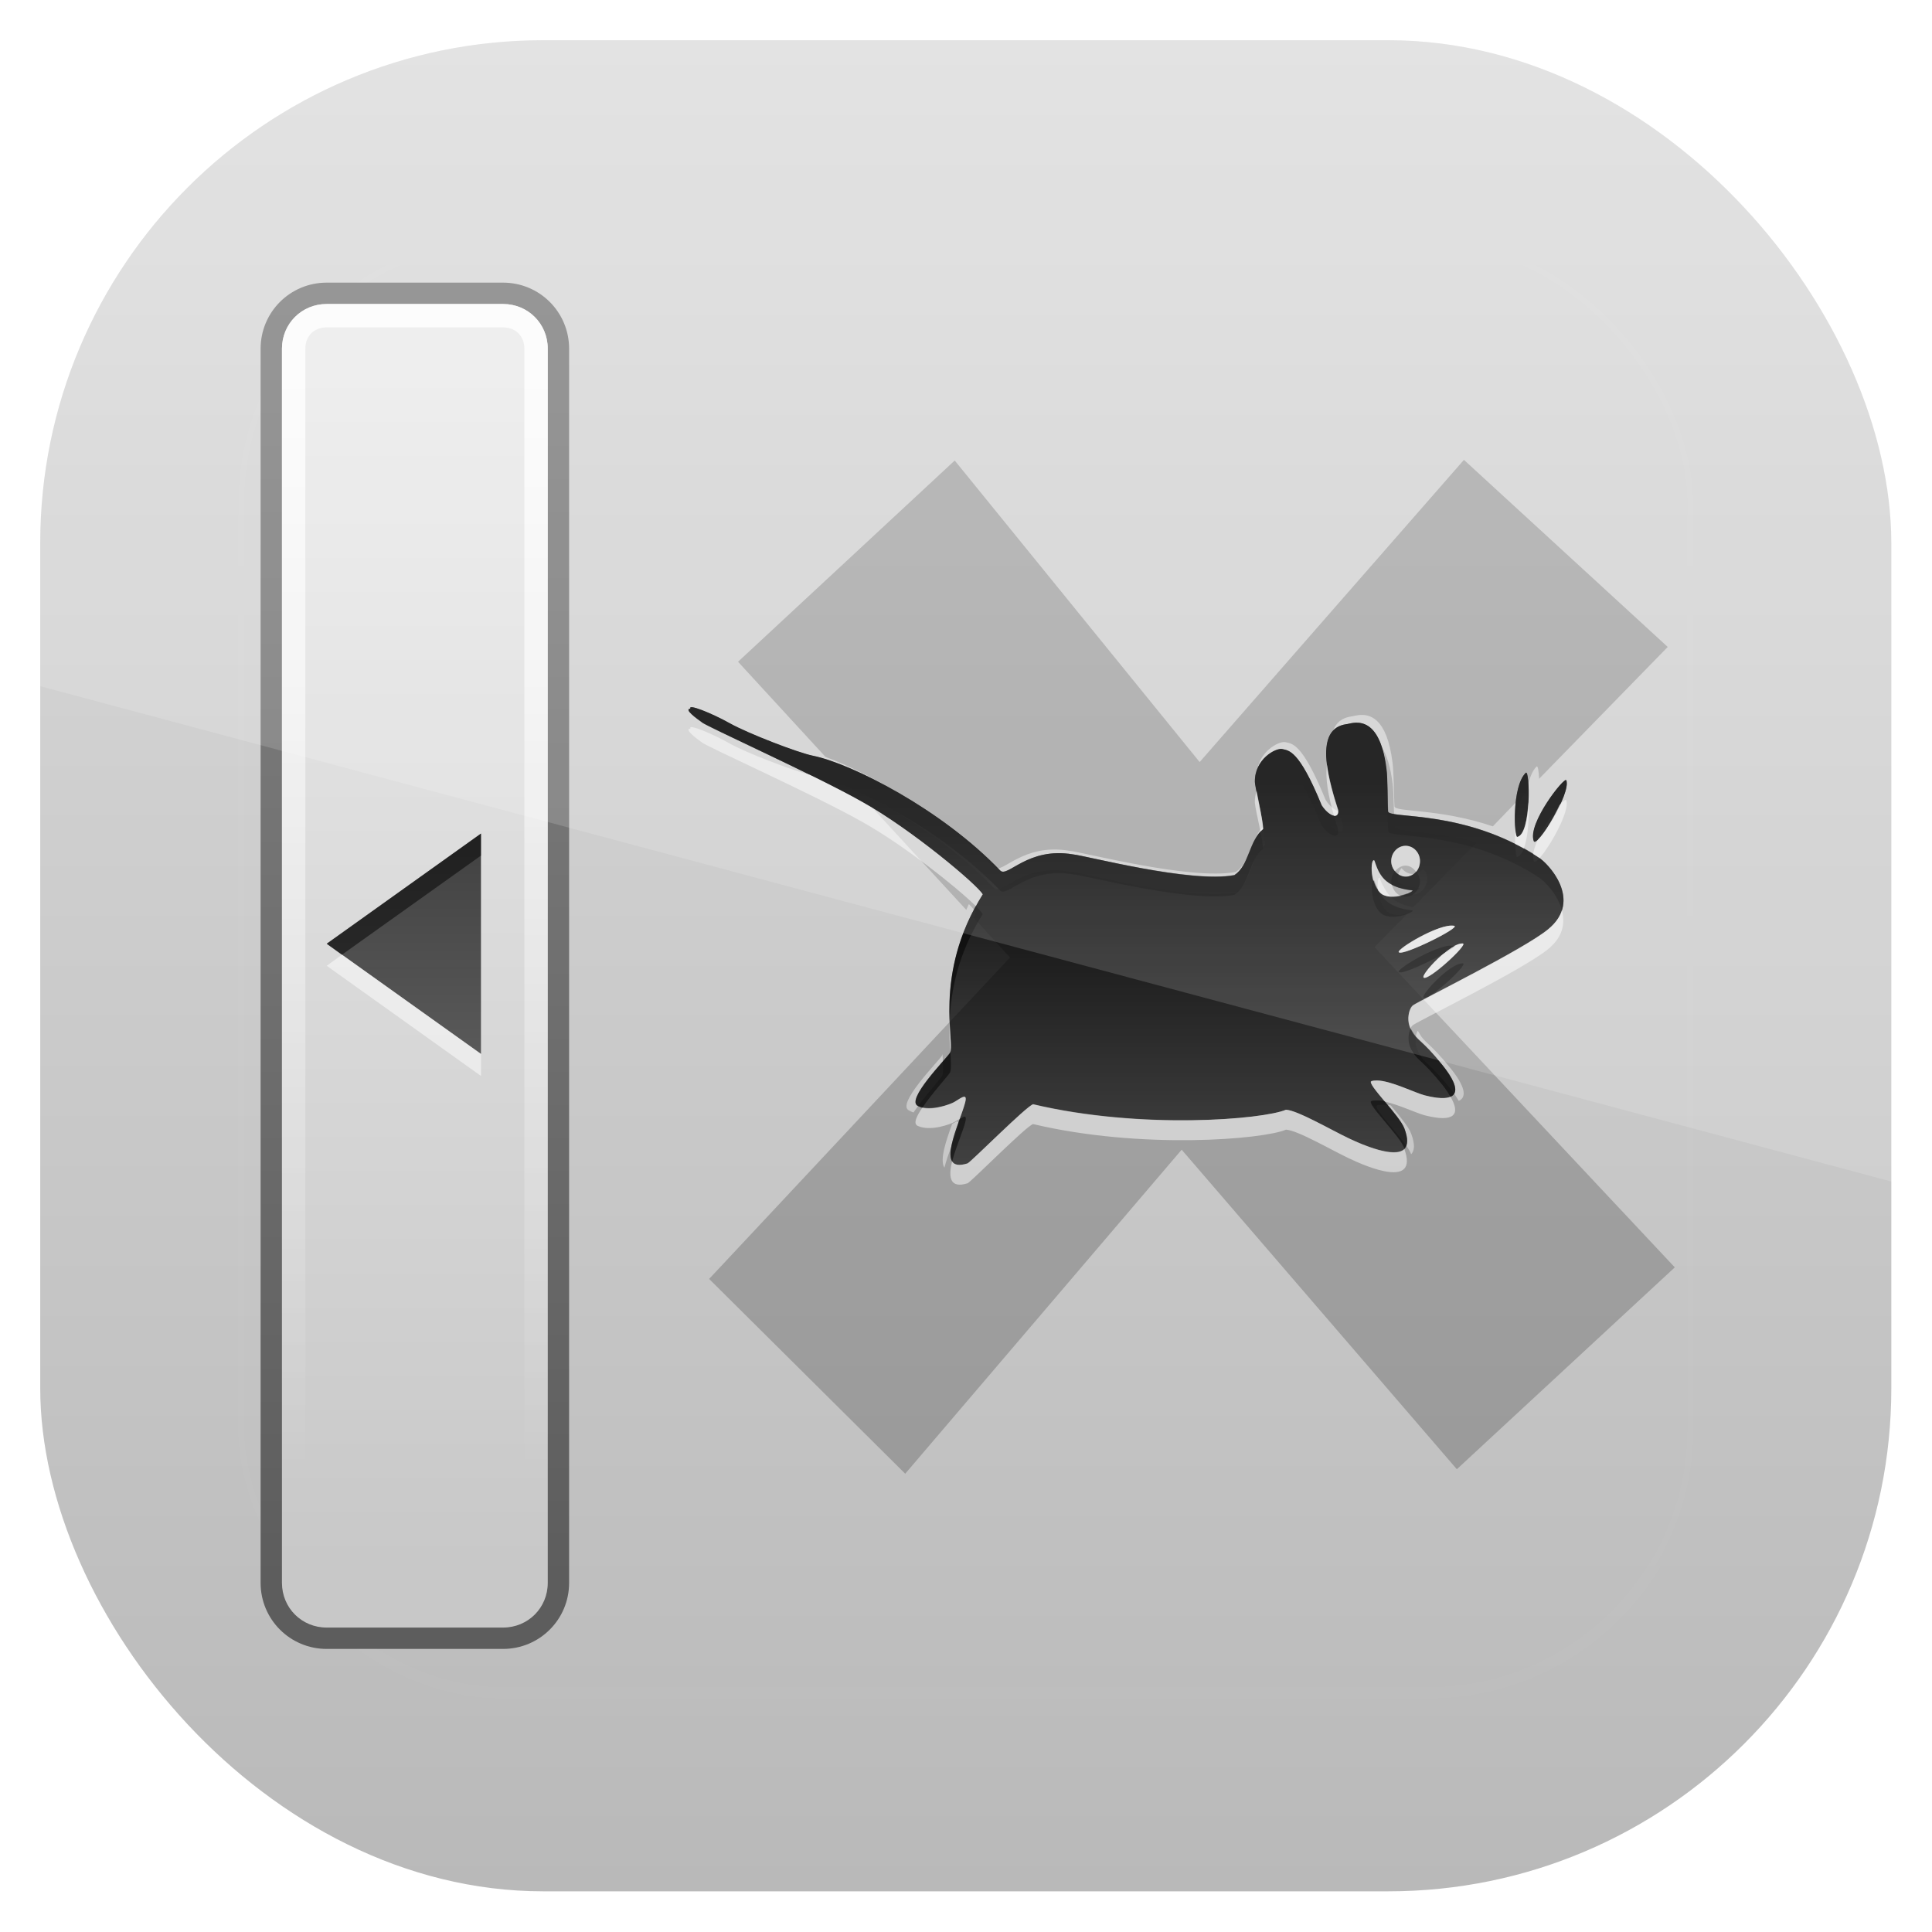 <?xml version="1.0" encoding="UTF-8" standalone="no"?>
<!-- Created with Inkscape (http://www.inkscape.org/) -->

<svg
   xmlns:dc="http://purl.org/dc/elements/1.1/"
   xmlns:cc="http://creativecommons.org/ns#"
   xmlns:rdf="http://www.w3.org/1999/02/22-rdf-syntax-ns#"
   xmlns:svg="http://www.w3.org/2000/svg"
   xmlns="http://www.w3.org/2000/svg"
   xmlns:xlink="http://www.w3.org/1999/xlink"
   xmlns:sodipodi="http://sodipodi.sourceforge.net/DTD/sodipodi-0.dtd"
   xmlns:inkscape="http://www.inkscape.org/namespaces/inkscape"
   width="96"
   height="96"
   id="svg11037"
   version="1.1"
   inkscape:version="0.48.3.1 r9886"
   sodipodi:docname="xfce4-panel.svg">
  <defs
     id="defs11039">
    <linearGradient
       y2="1046.1"
       x2="48"
       y1="962.622"
       x1="48"
       gradientTransform="matrix(1.15,0,0,1.15,-7.2,-150.653)"
       gradientUnits="userSpaceOnUse"
       id="linearGradient3886"
       xlink:href="#linearGradient3795"
       inkscape:collect="always" />
    <linearGradient
       id="linearGradient3795">
      <stop
         style="stop-color:#13a6fd;stop-opacity:1;"
         offset="0"
         id="stop3797" />
      <stop
         style="stop-color:#2975b6;stop-opacity:1;"
         offset="1"
         id="stop3799" />
    </linearGradient>
    <linearGradient
       y2="1046.1"
       x2="48"
       y1="962.622"
       x1="48"
       gradientTransform="matrix(1.15,0,0,1.15,-7.2,-150.653)"
       gradientUnits="userSpaceOnUse"
       id="linearGradient11642"
       xlink:href="#linearGradient3795"
       inkscape:collect="always" />
    <linearGradient
       x1="48"
       y1="90"
       x2="48"
       y2="5.988"
       id="linearGradient3617"
       xlink:href="#linearGradient3614"
       gradientUnits="userSpaceOnUse" />
    <linearGradient
       id="linearGradient3614">
      <stop
         id="stop3616"
         style="stop-color:#b9b9b9;stop-opacity:1"
         offset="0" />
      <stop
         id="stop3618"
         style="stop-color:#dedede;stop-opacity:1"
         offset="1" />
    </linearGradient>
    <linearGradient
       x1="48"
       y1="20.221"
       x2="48"
       y2="138.661"
       id="linearGradient3613"
       xlink:href="#linearGradient3737"
       gradientUnits="userSpaceOnUse" />
    <linearGradient
       id="linearGradient3737">
      <stop
         id="stop3739"
         style="stop-color:#ffffff;stop-opacity:1"
         offset="0" />
      <stop
         id="stop3741"
         style="stop-color:#ffffff;stop-opacity:0"
         offset="1" />
    </linearGradient>
    <clipPath
       id="clipPath3613">
      <rect
         width="84"
         height="84"
         rx="6"
         ry="6"
         x="6"
         y="6"
         id="rect3615"
         style="fill:#ffffff;fill-opacity:1;fill-rule:nonzero;stroke:none" />
    </clipPath>
    <filter
       x="-0.192"
       y="-0.192"
       width="1.384"
       height="1.384"
       color-interpolation-filters="sRGB"
       id="filter3794">
      <feGaussianBlur
         id="feGaussianBlur3796"
         stdDeviation="5.28" />
    </filter>
    <linearGradient
       x1="22"
       y1="76"
       x2="22"
       y2="-0.236"
       id="linearGradient3972"
       xlink:href="#linearGradient3990"
       gradientUnits="userSpaceOnUse" />
    <linearGradient
       id="linearGradient3990">
      <stop
         id="stop3992"
         style="stop-color:#5d5d5d;stop-opacity:1"
         offset="0" />
      <stop
         id="stop3994"
         style="stop-color:#909090;stop-opacity:1"
         offset="1" />
    </linearGradient>
    <linearGradient
       x1="22"
       y1="21"
       x2="22"
       y2="75.083"
       id="linearGradient3947"
       xlink:href="#linearGradient3700"
       gradientUnits="userSpaceOnUse" />
    <linearGradient
       id="linearGradient3700">
      <stop
         id="stop3702"
         style="stop-color:#ebebeb;stop-opacity:1"
         offset="0" />
      <stop
         id="stop3704"
         style="stop-color:#c8c8c8;stop-opacity:1"
         offset="1" />
    </linearGradient>
    <linearGradient
       x1="21"
       y1="21"
       x2="21"
       y2="71"
       id="linearGradient3963"
       xlink:href="#linearGradient3737"
       gradientUnits="userSpaceOnUse" />
    <linearGradient
       id="linearGradient3104">
      <stop
         id="stop3106"
         style="stop-color:#ffffff;stop-opacity:1"
         offset="0" />
      <stop
         id="stop3108"
         style="stop-color:#ffffff;stop-opacity:0"
         offset="1" />
    </linearGradient>
    <linearGradient
       x1="23"
       y1="42"
       x2="23"
       y2="52"
       id="linearGradient4008"
       xlink:href="#linearGradient3954"
       gradientUnits="userSpaceOnUse" />
    <linearGradient
       id="linearGradient3954">
      <stop
         id="stop3956"
         style="stop-color:#1a1a1a;stop-opacity:1"
         offset="0" />
      <stop
         id="stop3958"
         style="stop-color:#3a3a3a;stop-opacity:1"
         offset="1" />
    </linearGradient>
    <linearGradient
       x1="316.374"
       y1="155.222"
       x2="316.374"
       y2="438.434"
       id="linearGradient3367"
       xlink:href="#ButtonShadow"
       gradientUnits="userSpaceOnUse"
       gradientTransform="matrix(0.062,0,0,0.062,34.47,30.103)" />
    <linearGradient
       x1="45.448"
       y1="92.54"
       x2="45.448"
       y2="7.017"
       id="ButtonShadow"
       gradientUnits="userSpaceOnUse"
       gradientTransform="scale(1.006,0.994)">
      <stop
         id="stop3750"
         style="stop-color:#000000;stop-opacity:1"
         offset="0" />
      <stop
         id="stop3752"
         style="stop-color:#000000;stop-opacity:0.588"
         offset="1" />
    </linearGradient>
    <clipPath
       clipPathUnits="userSpaceOnUse"
       id="clipPath3098">
      <rect
         x="6"
         y="6"
         width="84"
         height="84"
         style="fill:url(#linearGradient3102);fill-opacity:1"
         id="rect3100"
         rx="22.826"
         ry="22.826" />
    </clipPath>
    <linearGradient
       inkscape:collect="always"
       xlink:href="#linearGradient3795"
       id="linearGradient3102"
       gradientUnits="userSpaceOnUse"
       gradientTransform="matrix(1.05,0,0,1.05,-2.4,-1006.579)"
       x1="48"
       y1="962.622"
       x2="48"
       y2="1046.1" />
    <clipPath
       clipPathUnits="userSpaceOnUse"
       id="clipPath3009">
      <path
         id="path3011"
         d="m -2,956.362 -96,0 0,33.562 96,25.687 0,-59.25 z"
         style="opacity:0.15;fill:#ffffff;fill-opacity:1;stroke:none"
         inkscape:connector-curvature="0" />
    </clipPath>
  </defs>
  <sodipodi:namedview
     id="base"
     pagecolor="#ffffff"
     bordercolor="#666666"
     borderopacity="1.0"
     inkscape:pageopacity="0.0"
     inkscape:pageshadow="2"
     inkscape:zoom="3.959798"
     inkscape:cx="37.957448"
     inkscape:cy="59.964634"
     inkscape:document-units="px"
     inkscape:current-layer="layer1"
     showgrid="false"
     inkscape:window-width="1280"
     inkscape:window-height="750"
     inkscape:window-x="0"
     inkscape:window-y="22"
     inkscape:window-maximized="1"
     showguides="true"
     inkscape:guide-bbox="true">
    <sodipodi:guide
       orientation="0,1"
       position="-24.749,0"
       id="guide11064" />
    <sodipodi:guide
       orientation="0,1"
       position="-23.234,96"
       id="guide11066" />
    <sodipodi:guide
       orientation="1,0"
       position="0,54.801"
       id="guide11068" />
    <sodipodi:guide
       orientation="1,0"
       position="96,51.013"
       id="guide11070" />
    <sodipodi:guide
       orientation="0,1"
       position="-18.94,48"
       id="guide11072" />
    <sodipodi:guide
       orientation="1,0"
       position="48,79.297"
       id="guide11074" />
    <sodipodi:guide
       orientation="1,0"
       position="2,75.509"
       id="guide11076" />
    <sodipodi:guide
       orientation="0,1"
       position="-77.277,2"
       id="guide11078" />
    <sodipodi:guide
       orientation="1,0"
       position="94,77.782"
       id="guide11080" />
    <sodipodi:guide
       orientation="0,1"
       position="-65.912,94"
       id="guide11082" />
  </sodipodi:namedview>
  <g
     inkscape:label="Layer 1"
     inkscape:groupmode="layer"
     id="layer1"
     transform="translate(0,-956.362)">
    <g
       transform="matrix(1.095,0,0,1.095,-4.571,951.791)"
       id="g3057"
       clip-path="url(#clipPath3098)">
      <rect
         style="fill:url(#linearGradient3617);fill-opacity:1;fill-rule:nonzero;stroke:none;display:inline"
         id="rect2419"
         y="6"
         x="6"
         ry="6"
         rx="6"
         height="84"
         width="84" />
      <g
         style="display:inline"
         id="layer5">
        <rect
           style="opacity:0.1;fill:url(#linearGradient3613);fill-opacity:1;fill-rule:nonzero;stroke:#ffffff;stroke-width:0.5;stroke-linecap:round;stroke-linejoin:miter;stroke-miterlimit:4;stroke-opacity:1;stroke-dasharray:none;stroke-dashoffset:0;filter:url(#filter3794)"
           id="rect3171"
           clip-path="url(#clipPath3613)"
           y="15"
           x="15"
           ry="12"
           rx="12"
           height="66"
           width="66" />
      </g>
      <g
         style="display:inline"
         id="layer4">
        <path
           style="color:#000000;fill:url(#linearGradient3972);fill-opacity:1;stroke:none;stroke-width:1;marker:none;visibility:visible;display:inline;overflow:visible;enable-background:accumulate"
           id="rect3935"
           inkscape:connector-curvature="0"
           d="m 19,17 8,0 c 1.662,0 3,1.338 3,3 l 0,56 c 0,1.662 -1.338,3 -3,3 l -8,0 c -1.662,0 -3,-1.338 -3,-3 l 0,-56 c 0,-1.662 1.338,-3 3,-3 z" />
        <path
           style="color:#000000;fill:url(#linearGradient3947);fill-opacity:1;stroke:none;stroke-width:1;marker:none;visibility:visible;display:inline;overflow:visible;enable-background:accumulate"
           id="path3939"
           inkscape:connector-curvature="0"
           d="m 19,17.969 c -1.136,0 -2.031,0.895 -2.031,2.031 l 0,56 c 0,1.136 0.895,2.031 2.031,2.031 l 8,0 c 1.136,0 2.031,-0.895 2.031,-2.031 l 0,-56 c 0,-1.136 -0.895,-2.031 -2.031,-2.031 l -8,0 z" />
        <path
           style="opacity:0.8;color:#000000;fill:url(#linearGradient3963);fill-opacity:1;stroke:none;stroke-width:1;marker:none;visibility:visible;display:inline;overflow:visible;enable-background:accumulate"
           id="path3949"
           inkscape:connector-curvature="0"
           d="m 19,17.969 c -1.136,0 -2.031,0.895 -2.031,2.031 l 0,56 c 0,1.136 0.895,2.031 2.031,2.031 l 8,0 c 1.136,0 2.031,-0.895 2.031,-2.031 l 0,-56 c 0,-1.136 -0.895,-2.031 -2.031,-2.031 l -8,0 z m 0,1.062 8,0 c 0.576,0 0.969,0.393 0.969,0.969 l 0,56 c 0,0.576 -0.393,0.969 -0.969,0.969 l -8,0 c -0.576,0 -0.969,-0.393 -0.969,-0.969 l 0,-56 c 0,-0.576 0.393,-0.969 0.969,-0.969 z" />
        <path
           style="opacity:0.8;fill:url(#linearGradient4008);fill-opacity:1;stroke:none"
           id="path4000"
           inkscape:connector-curvature="0"
           d="m 19,47 7,5 0,-10 -7,5 z" />
        <path
           style="opacity:0.5;fill:#000000;fill-opacity:1;stroke:none"
           id="path4010"
           inkscape:connector-curvature="0"
           d="m 26,42 -7,5 0.688,0.5 L 26,43 26,42 z" />
        <path
           style="opacity:0.5;fill:#ffffff;fill-opacity:1;stroke:none"
           id="path4019"
           inkscape:connector-curvature="0"
           d="M 19.688,47.5 19,48 l 7,5 0,-1 -6.312,-4.5 z" />
        <path
           style="opacity:0.2;fill:#000000;fill-opacity:1;stroke:none"
           id="path2870"
           inkscape:connector-curvature="0"
           d="M 70.604,25.043 58.613,38.755 47.498,25.072 l -9.832,9.132 3.968,4.318 c 2.087,0.774 5.359,2.631 7.644,5.018 0.345,0.343 1.295,-1.119 3.413,-0.759 0.609,0.058 5.517,1.35 7.556,0.963 0.651,-0.41 0.681,-1.47 1.225,-2.042 0.068,0.337 0.116,0.648 0.117,0.817 -0.667,0.531 -0.645,1.719 -1.342,2.159 -2.039,0.387 -6.947,-0.905 -7.556,-0.963 -2.118,-0.361 -3.069,1.101 -3.413,0.759 -1.823,-1.905 -4.262,-3.48 -6.243,-4.435 l 4.989,5.426 c 0.045,-0.087 0.068,-0.175 0.117,-0.263 0.166,0.164 0.283,0.31 0.321,0.379 -0.047,0.075 -0.072,0.158 -0.117,0.233 l 1.663,1.809 -13.654,14.587 8.898,8.84 12.545,-14.704 12.487,14.5 9.89,-9.161 -13.625,-14.529 1.488,-1.517 c -0.262,0.059 -0.556,0.094 -0.817,-0.029 -0.559,-0.313 -0.599,-1.46 -0.467,-1.605 7.76e-4,0.003 0.028,-0.003 0.029,0 0.045,0.155 0.116,0.314 0.204,0.438 0.004,0.008 -0.004,0.021 0,0.029 0.007,0.01 0.022,0.02 0.029,0.029 0.191,0.375 0.544,0.698 1.284,0.846 L 71.187,42.402 c -2.092,-0.566 -3.703,-0.46 -3.734,-0.7 -0.024,-0.415 -0.028,-1.574 -0.088,-1.984 -0.342,-2.777 -1.672,-2.099 -1.867,-2.101 -0.557,0.078 -0.818,0.446 -0.904,0.963 -0.123,-1.003 0.051,-1.776 0.904,-1.896 0.049,2.8e-4 0.162,-0.039 0.321,-0.058 0.477,-0.058 1.29,0.076 1.546,2.159 0.06,0.41 0.063,1.568 0.088,1.984 0.035,0.268 2.022,0.08 4.464,0.904 l 1.546,-1.605 c 0.075,-0.462 0.211,-0.887 0.438,-1.109 0.059,-0.057 0.1,0.205 0.117,0.554 l 5.835,-5.981 -9.248,-8.49 z m -8.111,12.808 c 0.302,0.077 0.756,-0.022 1.838,2.626 0.18,0.279 0.421,0.472 0.583,0.496 0.065,0.227 0.131,0.444 0.204,0.671 0.051,0.474 -0.467,0.263 -0.788,-0.233 -1.082,-2.648 -1.536,-2.549 -1.838,-2.626 -0.236,-0.049 -0.956,0.309 -1.196,1.021 -0.024,-0.131 -0.087,-0.348 -0.088,-0.408 -0.022,-1.071 0.995,-1.606 1.284,-1.546 z m 5.281,5.718 c 0.127,0.153 0.296,0.263 0.496,0.263 0.186,0 0.377,-0.098 0.496,-0.233 0.096,0.122 0.175,0.268 0.175,0.438 0,0.389 -0.299,0.729 -0.671,0.729 -0.093,0 -0.181,-0.02 -0.263,-0.058 0.373,-0.08 0.675,-0.223 0.583,-0.233 -0.414,-0.046 -0.729,-0.14 -0.963,-0.263 -0.016,-0.06 -0.029,-0.111 -0.029,-0.175 0,-0.179 0.07,-0.342 0.175,-0.467 z m 0.729,7.381 c 0.006,0.012 0.023,0.018 0.029,0.029 0.308,0.577 0.445,0.409 1.459,1.663 0.646,0.799 0.775,1.316 0.379,1.488 -0.099,-0.167 -0.214,-0.35 -0.379,-0.554 -1.014,-1.254 -1.151,-1.086 -1.459,-1.663 -0.185,-0.346 -0.145,-0.732 -0.029,-0.963 z M 46.943,52 c 0.036,0.538 0.052,0.919 -0.029,1.021 -0.125,0.184 -0.854,0.987 -1.284,1.634 -0.074,-0.016 -0.137,-0.057 -0.204,-0.088 -0.6,-0.273 1.284,-2.18 1.488,-2.48 0.012,-0.015 0.022,-0.062 0.029,-0.088 z m 19.985,2.305 c 0.107,0.001 0.223,0.002 0.35,0.029 0.011,0.002 0.019,0.027 0.029,0.029 0.385,0.46 0.799,0.96 0.904,1.255 0.184,0.492 0.153,0.771 0,0.934 -0.215,-0.603 -1.812,-2.123 -1.546,-2.217 0.071,-0.025 0.169,-0.03 0.263,-0.029 z M 47.614,55.063 c 0.059,0.011 0.076,0.082 0.029,0.263 -0.119,0.459 -0.455,1.208 -0.613,1.838 -0.226,-0.361 0.082,-1.239 0.35,-1.984 0.085,-0.048 0.185,-0.125 0.233,-0.117 z" />
        <path
           style="fill:url(#linearGradient3367);fill-opacity:1;fill-rule:evenodd;stroke:none"
           id="path602"
           inkscape:connector-curvature="0"
           d="m 70.166,46.184 c -0.66,-0.131 -2.655,1.085 -2.511,1.207 0.205,0.173 2.824,-1.139 2.511,-1.207 z m -3.235,-1.404 c 0.6,0.282 1.477,-0.188 1.328,-0.205 -1.295,-0.144 -1.517,-0.749 -1.715,-1.343 -0.192,-0.198 -0.232,1.201 0.387,1.548 z m 1.681,-1.536 c 0,0.377 -0.281,0.713 -0.642,0.713 -0.361,0 -0.665,-0.336 -0.665,-0.713 0,-0.377 0.293,-0.684 0.654,-0.684 0.361,0 0.654,0.306 0.654,0.684 z M 35.508,36.337 c -0.145,-0.246 0.961,0.196 1.792,0.66 0.831,0.464 3.082,1.332 3.764,1.47 1.762,0.357 5.848,2.437 8.504,5.212 0.334,0.332 1.246,-1.084 3.298,-0.734 0.59,0.056 5.343,1.321 7.319,0.945 0.676,-0.426 0.667,-1.581 1.313,-2.096 -0.003,-0.436 -0.374,-1.84 -0.378,-2.139 -0.022,-1.038 0.95,-1.549 1.23,-1.492 0.292,0.075 0.755,-0.007 1.803,2.558 0.311,0.481 0.789,0.672 0.739,0.213 -0.578,-1.793 -0.988,-3.707 0.377,-3.898 0.189,0.001 1.493,-0.649 1.824,2.042 0.058,0.398 0.043,1.517 0.067,1.919 0.045,0.348 3.478,-0.11 6.835,2.086 0.391,0.235 2.053,1.924 0.432,3.264 -1.087,0.901 -5.803,3.225 -6.118,3.446 -0.18,0.123 -0.349,0.658 -0.11,1.106 0.298,0.559 0.435,0.38 1.418,1.595 0.983,1.215 0.77,1.783 -0.788,1.386 -0.521,-0.133 -1.864,-0.836 -2.414,-0.642 -0.257,0.091 1.282,1.568 1.491,2.151 0.691,1.848 -1.654,0.857 -2.51,0.449 -0.856,-0.408 -2.34,-1.278 -2.867,-1.306 -1.024,0.439 -6.556,0.924 -11.473,-0.242 -0.299,0.081 -2.794,2.585 -2.977,2.68 -1.54,0.487 -0.352,-1.812 -0.105,-2.765 0.121,-0.468 -0.217,-0.186 -0.509,-0.019 -0.137,0.079 -1.049,0.442 -1.63,0.177 -0.581,-0.265 1.249,-2.113 1.446,-2.404 0.272,-0.342 -0.82,-3.539 1.485,-7.199 -0.235,-0.427 -3.229,-2.949 -5.447,-4.185 -2.096,-1.195 -7.158,-3.47 -7.295,-3.628 -0.22,-0.156 -0.844,-0.601 -0.515,-0.613 z m 35.043,10.652 c -0.555,-0.041 -1.92,1.421 -1.775,1.543 0.205,0.173 2.051,-1.522 1.775,-1.543 z m 4.701,-7.407 c -0.072,-0.191 -1.781,1.964 -1.48,2.756 0.131,0.346 1.707,-2.156 1.48,-2.756 z m -1.843,-0.338 c -0.639,0.625 -0.523,2.935 -0.383,2.909 0.654,-0.12 0.576,-3.098 0.383,-2.909 z" />
        <path
           style="opacity:0.5;fill:#000000;fill-opacity:1;fill-rule:evenodd;stroke:none"
           id="path4175"
           inkscape:connector-curvature="0"
           d="m 35.509,36.274 c -0.018,0.011 -0.018,0.026 0,0.057 -0.328,0.012 0.289,0.465 0.509,0.622 0.097,0.112 2.656,1.275 4.89,2.374 0.048,0.012 0.131,0.049 0.17,0.057 1.762,0.357 5.824,2.426 8.48,5.201 0.334,0.332 1.255,-1.085 3.307,-0.735 0.59,0.056 5.345,1.308 7.321,0.933 0.676,-0.426 0.654,-1.577 1.3,-2.092 -9.94e-4,-0.164 -0.047,-0.465 -0.113,-0.791 -0.528,0.554 -0.556,1.581 -1.187,1.979 -1.976,0.375 -6.731,-0.877 -7.321,-0.933 -2.052,-0.35 -2.973,1.067 -3.307,0.735 C 46.901,40.905 42.84,38.836 41.078,38.479 40.395,38.341 38.121,37.473 37.29,37.009 36.563,36.603 35.635,36.2 35.509,36.274 z m 30.075,0.707 c -0.154,0.019 -0.264,0.057 -0.311,0.057 -0.827,0.116 -0.996,0.865 -0.876,1.837 0.084,-0.501 0.337,-0.857 0.876,-0.933 0.189,0.001 1.478,-0.656 1.809,2.035 0.058,0.398 0.061,1.52 0.085,1.922 0.045,0.348 3.483,-0.104 6.84,2.092 0.225,0.135 0.845,0.747 1.046,1.498 0.348,-1.085 -0.677,-2.148 -1.018,-2.374 -0.123,0.132 -0.227,0.213 -0.254,0.141 -0.035,-0.092 -0.042,-0.216 -0.028,-0.339 -0.137,-0.084 -0.287,-0.178 -0.424,-0.254 -0.077,0.207 -0.179,0.371 -0.311,0.396 -0.044,0.008 -0.069,-0.261 -0.085,-0.594 -2.982,-1.497 -5.726,-1.158 -5.766,-1.47 -0.024,-0.403 -0.027,-1.525 -0.085,-1.922 -0.249,-2.018 -1.036,-2.148 -1.498,-2.092 z m -3.222,1.187 c -0.28,-0.058 -1.265,0.46 -1.244,1.498 7.14e-4,0.058 0.062,0.269 0.085,0.396 0.233,-0.69 0.93,-1.036 1.159,-0.989 0.292,0.075 0.733,-0.021 1.781,2.544 0.311,0.481 0.813,0.685 0.763,0.226 -0.071,-0.22 -0.135,-0.43 -0.198,-0.65 -0.157,-0.023 -0.391,-0.21 -0.565,-0.481 -1.048,-2.565 -1.489,-2.469 -1.781,-2.544 z m 11.052,1.074 c -0.479,0.469 -0.542,1.876 -0.481,2.544 0.038,-0.637 0.17,-1.336 0.481,-1.639 0.048,-0.047 0.089,0.113 0.113,0.367 0.031,-0.711 -0.019,-1.364 -0.113,-1.272 z m 1.837,0.339 c -0.072,-0.191 -1.771,1.978 -1.47,2.77 0.021,0.055 0.089,0.012 0.17,-0.057 0.258,-0.58 0.688,-1.241 0.989,-1.583 0.011,-0.012 0.018,-0.017 0.028,-0.028 0.218,-0.465 0.361,-0.895 0.283,-1.102 z m -7.773,4.127 c -0.102,0.121 -0.17,0.279 -0.17,0.452 0,0.062 0.013,0.111 0.028,0.17 0.226,0.119 0.531,0.21 0.933,0.254 0.088,0.01 -0.203,0.149 -0.565,0.226 0.079,0.037 0.164,0.057 0.254,0.057 0.361,0 0.65,-0.329 0.65,-0.707 0,-0.164 -0.077,-0.306 -0.17,-0.424 -0.115,0.131 -0.3,0.226 -0.481,0.226 -0.194,0 -0.358,-0.106 -0.481,-0.254 z m -0.989,0.424 c -0.128,0.14 -0.089,1.252 0.452,1.555 0.6,0.282 1.477,-0.181 1.328,-0.198 -0.944,-0.105 -1.316,-0.464 -1.526,-0.876 -0.007,-0.009 -0.021,-0.019 -0.028,-0.028 -0.004,-0.008 0.004,-0.02 0,-0.028 -0.085,-0.119 -0.154,-0.274 -0.198,-0.424 -7.61e-4,-0.003 -0.028,0.003 -0.028,0 z m -18.033,1.159 c -1.14,2.077 -1.234,3.965 -1.187,5.201 0.052,-1.296 0.353,-3.016 1.498,-4.833 -0.037,-0.067 -0.15,-0.208 -0.311,-0.367 z m 21.397,1.809 c -0.822,0.146 -2.331,1.08 -2.205,1.187 0.136,0.115 1.308,-0.424 2.007,-0.82 0.174,-0.147 0.347,-0.28 0.509,-0.367 -0.082,-0.016 -0.194,-0.021 -0.311,0 z m 0.707,0.791 c -0.555,-0.041 -1.926,1.432 -1.781,1.555 0.205,0.173 2.057,-1.533 1.781,-1.555 z m -2.374,2.968 c -0.112,0.223 -0.151,0.597 0.028,0.933 0.298,0.559 0.431,0.396 1.413,1.611 0.16,0.198 0.271,0.375 0.367,0.537 0.383,-0.167 0.258,-0.668 -0.367,-1.442 -0.983,-1.215 -1.115,-1.053 -1.413,-1.611 -0.006,-0.011 -0.023,-0.017 -0.028,-0.028 z m -20.888,1.018 c -0.007,0.025 -0.017,0.07 -0.028,0.085 -0.197,0.29 -2.023,2.138 -1.442,2.403 0.065,0.029 0.127,0.07 0.198,0.085 0.416,-0.626 1.123,-1.404 1.244,-1.583 0.079,-0.099 0.063,-0.468 0.028,-0.989 z m 19.362,2.233 c -0.09,-8.98e-4 -0.186,0.004 -0.254,0.028 -0.257,0.091 1.29,1.564 1.498,2.148 0.148,-0.158 0.178,-0.428 0,-0.904 -0.102,-0.285 -0.504,-0.77 -0.876,-1.215 -0.01,-0.002 -0.018,-0.026 -0.028,-0.028 -0.123,-0.026 -0.235,-0.027 -0.339,-0.028 z m -18.712,0.735 c -0.047,-0.008 -0.144,0.067 -0.226,0.113 -0.259,0.721 -0.558,1.572 -0.339,1.922 0.152,-0.611 0.478,-1.336 0.594,-1.781 0.045,-0.175 0.029,-0.244 -0.028,-0.254 z" />
        <path
           style="opacity:0.5;fill:#ffffff;fill-opacity:1;fill-rule:evenodd;stroke:none"
           id="path4184"
           inkscape:connector-curvature="0"
           d="m 35.509,37.179 c -0.018,0.011 -0.018,0.026 0,0.057 -0.328,0.012 0.289,0.465 0.509,0.622 0.137,0.158 5.197,2.423 7.293,3.618 1.867,1.04 4.286,2.97 5.144,3.816 0.098,-0.178 0.197,-0.356 0.311,-0.537 -0.235,-0.427 -3.237,-2.948 -5.455,-4.183 -0.612,-0.349 -1.482,-0.79 -2.403,-1.244 -0.801,-0.204 -2.834,-0.975 -3.618,-1.413 -0.727,-0.406 -1.655,-0.809 -1.781,-0.735 z m 28.887,1.696 c -0.102,0.61 0.064,1.453 0.311,2.318 0.122,0.018 0.219,-0.054 0.198,-0.254 -0.228,-0.706 -0.431,-1.433 -0.509,-2.063 z m -3.194,1.187 c -0.052,0.154 -0.089,0.319 -0.085,0.509 0.002,0.186 0.145,0.784 0.254,1.328 0.038,-0.039 0.07,-0.079 0.113,-0.113 -0.002,-0.351 -0.187,-1.2 -0.283,-1.724 z m 14.048,0.424 c -0.017,-0.045 -0.134,0.034 -0.283,0.198 -0.011,0.012 -0.017,0.016 -0.028,0.028 -0.313,0.659 -0.742,1.37 -0.989,1.583 -0.101,0.227 -0.177,0.433 -0.198,0.622 0.084,0.052 0.17,0.115 0.254,0.17 0.008,0.005 0.019,0.022 0.028,0.028 0.469,-0.502 1.395,-2.153 1.215,-2.629 z m -1.724,0.085 c -0.038,0.736 -0.182,1.523 -0.509,1.583 -0.032,0.006 -0.064,-0.125 -0.085,-0.311 -0.012,0.239 -0.009,0.429 0,0.622 0.133,0.067 0.262,0.124 0.396,0.198 0.205,-0.548 0.245,-1.523 0.198,-2.092 z m -5.568,1.979 c -0.361,0 -0.65,0.329 -0.65,0.707 0,0.175 0.063,0.324 0.17,0.452 0.12,-0.142 0.286,-0.254 0.481,-0.254 0.204,0 0.361,0.13 0.481,0.283 0.115,-0.131 0.17,-0.292 0.17,-0.481 0,-0.377 -0.289,-0.707 -0.65,-0.707 z m -1.47,0.678 c -0.076,0.084 -0.114,0.507 0,0.904 7.49e-4,0.003 0.028,-0.003 0.028,0 0.011,5.59e-4 0.016,-0.012 0.028,0 0.047,0.14 0.106,0.289 0.17,0.424 0.004,0.008 -0.004,0.02 0,0.028 0.007,0.009 0.021,0.019 0.028,0.028 0.058,0.071 0.121,0.126 0.198,0.17 0.244,0.115 0.515,0.081 0.763,0.028 -0.186,-0.088 -0.313,-0.272 -0.367,-0.481 -0.504,-0.265 -0.655,-0.693 -0.791,-1.102 -0.024,-0.025 -0.038,-0.02 -0.057,0 z m 8.564,2.261 c -0.094,0.293 -0.284,0.569 -0.622,0.848 -1.087,0.901 -5.818,3.227 -6.134,3.448 -0.172,0.118 -0.308,0.611 -0.113,1.046 0.034,-0.062 0.073,-0.114 0.113,-0.141 0.315,-0.222 5.047,-2.547 6.134,-3.448 0.691,-0.571 0.771,-1.194 0.622,-1.752 z m -5.201,0.707 c -0.822,0.146 -2.331,1.08 -2.205,1.187 0.205,0.173 2.829,-1.119 2.516,-1.187 -0.082,-0.016 -0.194,-0.021 -0.311,0 z m 0.707,0.791 c -0.103,-0.008 -0.252,0.036 -0.396,0.113 0.105,0.023 -0.158,0.169 -0.509,0.367 -0.505,0.425 -0.964,1 -0.876,1.074 0.205,0.173 2.057,-1.533 1.781,-1.555 z m -23.291,3.533 c -0.021,0.546 0.003,0.979 0.028,1.357 0.054,-0.19 -2.58e-4,-0.66 -0.028,-1.357 z m 19.39,2.685 c -0.09,-8.98e-4 -0.186,0.004 -0.254,0.028 -0.129,0.045 0.215,0.451 0.594,0.904 0.01,0.002 0.018,0.026 0.028,0.028 0.624,0.139 1.434,0.526 1.809,0.622 1.304,0.333 1.652,-0.014 1.159,-0.848 -0.218,0.095 -0.593,0.088 -1.159,-0.057 -0.456,-0.116 -1.544,-0.672 -2.176,-0.678 z m -18.712,0.735 c -0.095,-0.017 -0.298,0.15 -0.481,0.254 -0.122,0.07 -0.872,0.376 -1.442,0.254 -0.261,0.392 -0.422,0.718 -0.198,0.82 0.581,0.265 1.502,-0.091 1.639,-0.17 0.093,-0.053 0.168,-0.093 0.254,-0.141 0.101,-0.281 0.202,-0.563 0.254,-0.763 0.045,-0.175 0.029,-0.244 -0.028,-0.254 z m 3.109,0.339 c -0.299,0.081 -2.784,2.59 -2.968,2.685 -0.385,0.122 -0.605,0.077 -0.707,-0.085 -0.174,0.699 -0.115,1.249 0.707,0.989 0.184,-0.095 2.669,-2.605 2.968,-2.685 4.917,1.166 10.452,0.694 11.476,0.254 0.527,0.028 1.999,0.892 2.855,1.3 0.852,0.406 3.173,1.387 2.516,-0.424 -0.443,0.427 -1.887,-0.181 -2.516,-0.481 -0.856,-0.408 -2.328,-1.272 -2.855,-1.3 -1.024,0.439 -6.559,0.911 -11.476,-0.254 z" />
      </g>
    </g>
    <rect
       ry="25"
       rx="25"
       id="rect3003"
       style="opacity:0.15;fill:#ffffff;fill-opacity:1"
       height="92"
       width="92"
       y="958.362"
       x="-96"
       clip-path="url(#clipPath3009)"
       transform="translate(98,3.8281269e-7)" />
  </g>
</svg>

